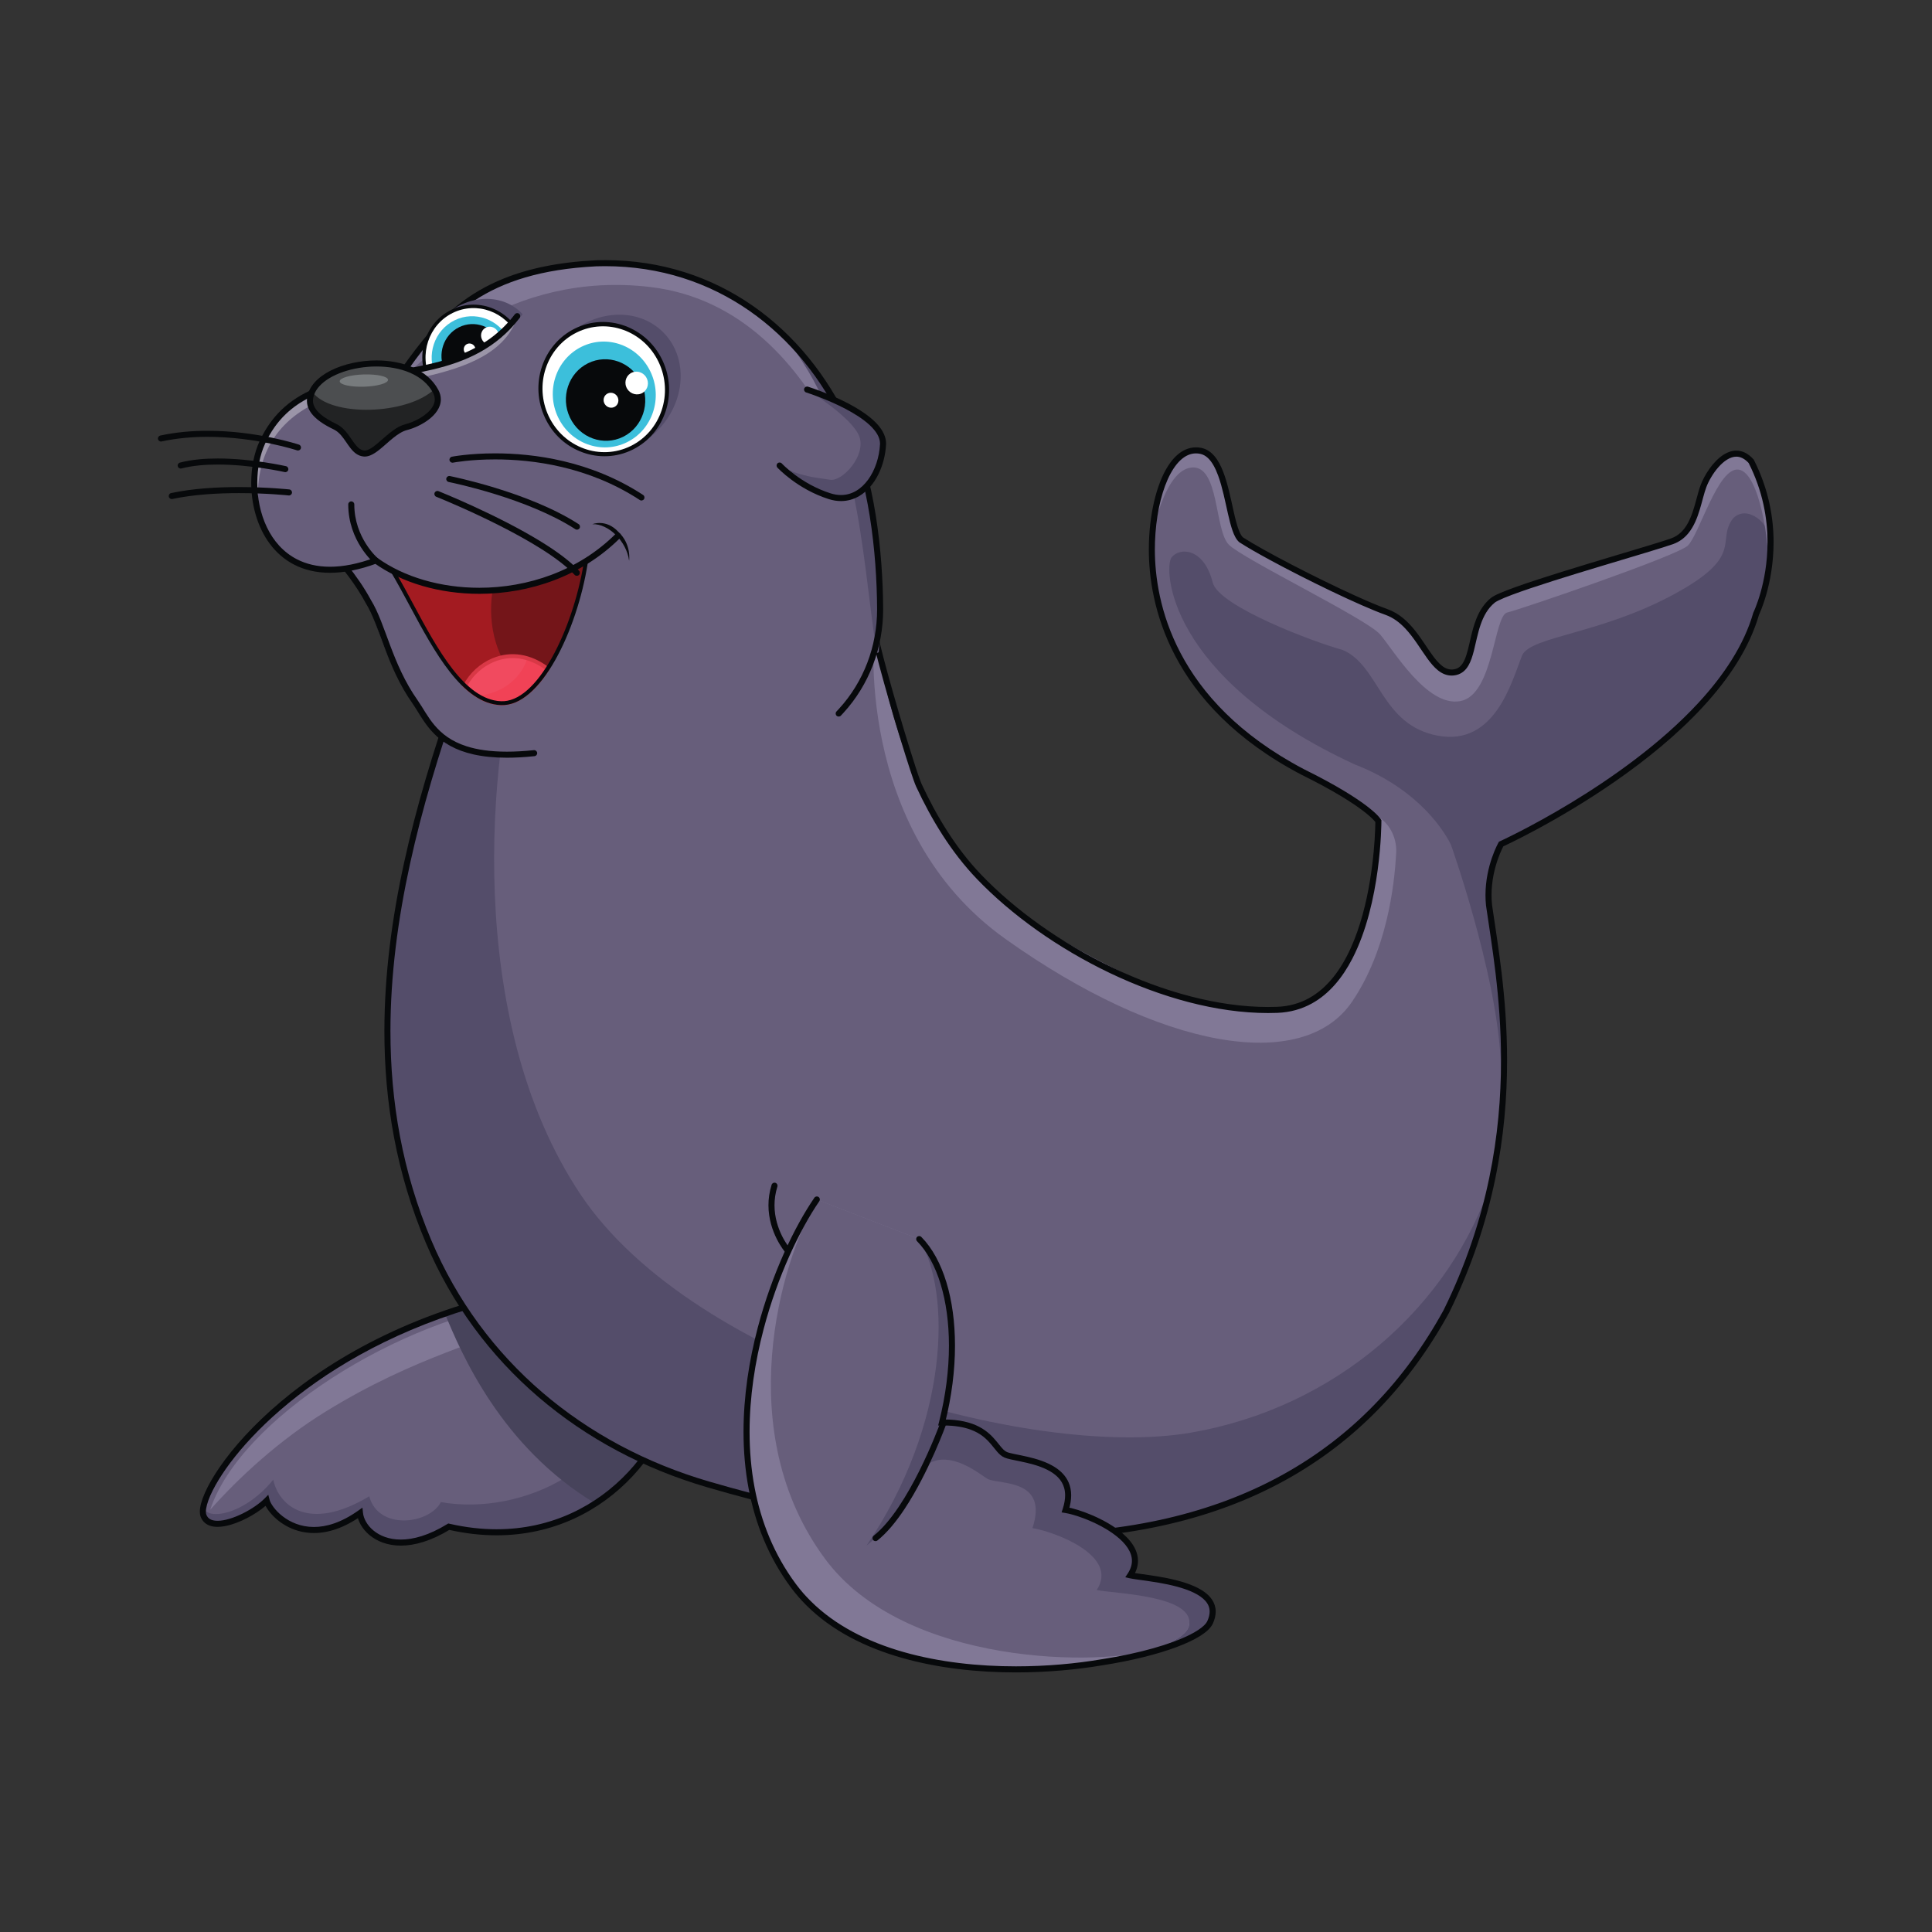 <?xml version="1.0" encoding="UTF-8" standalone="no"?>
<!-- Created with Inkscape (http://www.inkscape.org/) -->

<svg
   xmlns:dc="http://purl.org/dc/elements/1.1/"
   xmlns:cc="http://creativecommons.org/ns#"
   xmlns:rdf="http://www.w3.org/1999/02/22-rdf-syntax-ns#"
   xmlns:svg="http://www.w3.org/2000/svg"
   xmlns="http://www.w3.org/2000/svg"
   xmlns:sodipodi="http://sodipodi.sourceforge.net/DTD/sodipodi-0.dtd"
   xmlns:inkscape="http://www.inkscape.org/namespaces/inkscape"
   version="1.1"
   id="svg2"
   xml:space="preserve"
   width="1600"
   height="1600"
   viewBox="0 0 1600 1600"
   sodipodi:docname="sil_icon.svg"
   inkscape:export-filename="C:\Users\glavic_a\Downloads\sil_icon.png"
   inkscape:export-xdpi="36.73"
   inkscape:export-ydpi="36.73"
   inkscape:version="0.92.4 (5da689c313, 2019-01-14)"><rect x="0" y="0" width="1600" height="1600" fill="#333333" stroke="none"/><defs
     id="defs6"><clipPath
       clipPathUnits="userSpaceOnUse"
       id="clipPath28"><path
         d="M 2762.89,4839.59 H 4224.43 V 2661.85 H 2762.89 Z"
         id="path26"
         inkscape:connector-curvature="0" /></clipPath></defs><sodipodi:namedview
     pagecolor="#ffffff"
     bordercolor="#666666"
     borderopacity="1"
     objecttolerance="10"
     gridtolerance="10"
     guidetolerance="10"
     inkscape:pageopacity="0"
     inkscape:pageshadow="2"
     inkscape:window-width="1965"
     inkscape:window-height="1140"
     id="namedview4"
     showgrid="false"
     inkscape:zoom="0.417193"
     inkscape:cx="895.86366"
     inkscape:cy="1109.8937"
     inkscape:window-x="2260"
     inkscape:window-y="92"
     inkscape:window-maximized="0"
     inkscape:current-layer="g10" /><g
     id="g10"
     inkscape:groupmode="layer"
     inkscape:label="ink_ext_XXXXXX"
     transform="matrix(1.333,0,0,-1.333,0,1600)"><g
       id="g12"
       transform="scale(0.1)"><path
         d="m 3699.19,2662.13 c -14.58,-9.46 -29.53,-18.74 -44.87,-27.55 -231.95,-134.9 -525.81,-194.37 -865.21,-116.45 -342.71,-209.79 -539.34,-38.81 -551.94,84.55 -341,-241.79 -559.32,-1.62 -579.58,77.15 -94.48,-95.52 -349.15,-213.48 -392.88,-92.49 -48.67,134.44 391.56,845.33 1437.31,1231.87 83.02,30.58 169.74,59.27 260.44,85.4 116.07,33.42 238.66,62.86 367.7,87.19 -17.61,150.62 163.59,631.65 241.89,772.15 416.08,348.38 615.65,-584.8 651.53,-1133.99 0.19,-4.35 0.57,-8.71 0.76,-13.07 16.38,-336.65 -179.03,-731.15 -525.15,-954.76"
         style="fill:#544d6a;fill-opacity:1;fill-rule:nonzero;stroke:none"
         id="path16"
         inkscape:connector-curvature="0" /><path
         d="M 2521.47,3747.07 C 1718.94,3399.63 1322.74,2868.42 1267.45,2656.92 c -18.37,-106.03 238.29,-83.02 430.28,153.28 30.4,-150.82 210.37,-334.48 596.34,-103.38 56.8,-213.68 372.82,-174.2 444.96,-35.98 514.54,-90.51 1160.39,233.55 1162.48,793.26 1.89,488.89 -361.18,663.64 -1380.04,282.97"
         style="fill:#675e7b;fill-opacity:1;fill-rule:nonzero;stroke:none"
         id="path18"
         inkscape:connector-curvature="0" /><path
         d="m 1305.89,2623.32 c 179.69,201.55 428.2,431.98 719.88,611.58 557.24,342.99 994.91,435.21 1277.13,575.03 110.29,54.73 -116.92,64.01 -13.64,109.73 C 2471.3,3808.9 1490.97,3183.68 1305.89,2623.32"
         style="fill:#817896;fill-opacity:1;fill-rule:nonzero;stroke:none"
         id="path20"
         inkscape:connector-curvature="0" /><g
         id="g22"><g
           id="g24"
           clip-path="url(#clipPath28)"><path
             d="m 3699.19,2662.13 c -586.68,352.56 -834.24,934.41 -935.45,1180.94 83.03,30.67 108.02,35.41 198.72,61.54 116.07,33.42 238.66,62.86 367.7,87.19 -17.61,150.62 163.59,631.65 241.89,772.15 416.08,348.38 615.65,-584.8 651.53,-1133.99 0.19,-4.35 0.57,-8.71 0.76,-13.07 16.38,-336.65 -179.02,-731.15 -525.15,-954.76"
             style="fill:#47435b;fill-opacity:1;fill-rule:nonzero;stroke:none"
             id="path30"
             inkscape:connector-curvature="0" /></g></g><path
         d="m 3571.39,4763.85 -16.42,9.15 c -19.32,-34.67 -43.97,-87.91 -70.46,-151.52 -39.69,-95.37 -83.26,-213.69 -117.03,-324.7 -16.89,-55.51 -31.33,-109.18 -41.6,-157.36 -10.25,-48.24 -16.41,-90.83 -16.45,-125.19 0.01,-8.73 0.41,-16.95 1.31,-24.7 l 18.66,2.18 -3.48,18.47 c -721.09,-136.12 -1241.38,-429.13 -1581.55,-715.54 -170.1,-143.23 -295.2,-284.76 -378.1,-404.59 -41.46,-59.94 -72.37,-114.43 -93.11,-161.32 -20.68,-47 -31.5,-86.01 -31.63,-117.3 0.01,-10.97 1.38,-21.14 4.75,-30.49 4.02,-11.13 9.7,-21.02 16.84,-29.36 10.69,-12.56 24.51,-21.4 39.66,-26.82 15.17,-5.45 31.7,-7.7 49.01,-7.71 26.48,0.02 54.97,5.26 84.17,13.91 43.77,13.01 89.12,33.8 130.17,57.8 41.05,24.05 77.7,51.18 104.06,77.75 l -13.35,13.23 -18.19,-4.72 c 4.52,-17.1 14.79,-36.54 30.4,-57.66 23.44,-31.47 59.14,-65.88 106.43,-92.75 47.23,-26.85 106.17,-45.98 174.88,-45.97 85.67,-0.03 185.85,29.78 296.92,108.52 l -10.86,15.33 -18.7,-1.92 c 4.89,-46.47 31.62,-96.04 77.74,-134.59 46.14,-38.53 112.1,-65.55 194.85,-65.51 85.6,0.01 188.79,28.68 307.85,101.54 l -9.81,16.03 -4.2,-18.32 c 104.67,-24.02 205.23,-35.18 301.13,-35.18 354.18,-0.05 644.23,152.35 844.9,367.32 200.71,215.02 313.09,492.4 313.21,745.57 0,18.01 -0.57,35.91 -1.72,53.65 -15.36,234.53 -60.17,537.9 -139.17,784.36 -39.58,123.26 -87.56,232.31 -145.9,311.97 -29.2,39.82 -61.08,72.37 -96.33,95.26 -35.18,22.89 -74.04,35.93 -115.36,35.89 -29.3,0.01 -59.63,-6.5 -90.56,-19.79 -30.95,-13.3 -62.56,-33.32 -95.03,-60.52 l -2.65,-2.22 -1.7,-3.03 16.42,-9.15 12.06,-14.41 c 30.23,25.32 58.85,43.26 85.73,54.79 26.9,11.54 51.99,16.74 75.73,16.74 33.42,-0.03 64.61,-10.23 94.9,-29.83 52.93,-34.18 101.98,-98.21 144.67,-182.04 64.2,-125.66 114.44,-294.89 150.75,-470.5 36.37,-175.64 59,-357.81 68.94,-509.96 1.09,-16.9 1.64,-33.99 1.64,-51.21 0.11,-242.03 -108.49,-511.7 -303.1,-719.92 -194.66,-208.28 -474.27,-355.32 -817.43,-355.38 -92.99,0 -190.69,10.81 -292.72,34.22 l -7.47,1.72 -6.55,-4 c -114.64,-70.15 -211.13,-96.02 -288.23,-96.01 -74.59,0.04 -131.39,24 -170.78,56.78 -39.41,32.75 -60.95,74.79 -64.42,109.57 l -3.3,32.02 -26.26,-18.61 c -106.2,-75.18 -198.33,-101.56 -275.19,-101.59 -82.2,0.02 -147.94,30.29 -195.19,67.03 -23.58,18.35 -42.42,38.32 -55.97,56.54 -13.56,18.11 -21.73,34.88 -24.18,44.65 l -8.29,31.99 -23.25,-23.48 c -30.73,-31.13 -81.85,-66.48 -136.25,-93.26 -27.2,-13.43 -55.26,-24.79 -81.96,-32.71 -26.69,-7.94 -52.05,-12.37 -73.48,-12.35 -18.73,-0.02 -34.22,3.37 -45.55,9.63 -5.71,3.15 -10.47,6.97 -14.54,11.72 -4.05,4.75 -7.45,10.49 -10.09,17.75 -1.45,3.97 -2.51,9.93 -2.49,17.69 -0.02,11.08 2.12,25.68 6.8,42.9 8.76,32.36 26.36,73.94 53.14,121.78 93.73,167.75 299.35,412.31 627.79,641.81 328.47,229.61 779.82,444.65 1366.04,555.32 l 17.21,3.25 -2.03,17.39 c -0.7,5.96 -1.05,12.79 -1.05,20.35 -0.07,39.86 10.12,98.95 26.92,165.95 25.15,100.65 64.88,219.83 105.23,326.06 20.18,53.12 40.51,103.03 59.24,145.8 18.71,42.74 35.87,78.42 49.39,102.65 l -16.41,9.16 12.06,-14.41 -12.06,14.41"
         style="fill:#07090b;fill-opacity:1;fill-rule:nonzero;stroke:none"
         id="path32"
         inkscape:connector-curvature="0" /><path
         d="m 10985.1,8450.38 c -25.3,-159.43 -74.8,-260.73 -74.8,-260.73 -234.5,-816.45 -1584.37,-1430.88 -1584.37,-1430.88 0,0 -97.14,-169.74 -75.36,-379.82 40.51,-283.73 121.84,-718.74 83.4,-1241.62 -10.88,-146.55 -31.05,-300.02 -64.09,-458.97 -54.53,-261.2 -143.9,-537.27 -283.92,-821.94 C 8280.46,2568.69 6816.27,2074.79 4399.58,2780.28 3617.87,3008.63 2982.43,3533.5 2663.01,4287.84 c -471.56,1113.24 -218.03,2279.79 163.02,3378.08 14.3,40.99 201.75,410.97 182.62,442.31 l 789.76,0.66 1633.94,1.42 c 35.5,-253.53 91.93,-504.88 178.08,-746.2 125.82,-352.18 319.33,-697.92 610.63,-939.81 234.13,-194.46 505.83,-344.61 778.77,-477.14 291.98,-141.63 608.18,-230.63 934.7,-218.61 632.03,23.68 628.72,1173.28 628.72,1173.28 0,0 -5.12,8.71 -22.62,26.12 -42.51,42.23 -157.54,135.48 -448.57,279.19 -856.87,450.36 -946.81,1117.13 -935.26,1430.5 0.38,12.97 1.04,25.84 1.89,38.72 19.03,297.64 130.66,558.18 300.02,525.43 176.66,-34.28 166.44,-478.86 251.83,-552.89 176.66,-113.89 689.4,-371.97 903.45,-448.65 213.96,-76.68 262.44,-391.56 415.8,-375.47 153.46,16.19 80.66,314.88 244.54,448.28 86.05,70.05 973.37,315.82 1115.17,367.42 141.8,51.59 154.8,238.48 193.3,341.57 38.7,103.19 174.1,290.17 296.6,154.7 62.5,-123.17 95.8,-243.69 110.6,-355.02 16.5,-124.68 9.9,-238.01 -4.9,-331.35"
         style="fill:#675e7b;fill-opacity:1;fill-rule:nonzero;stroke:none"
         id="path34"
         inkscape:connector-curvature="0" /><path
         d="m 10985.1,8450.38 c -25.3,-159.43 -74.8,-260.73 -74.8,-260.73 -234.5,-816.45 -1584.37,-1430.88 -1584.37,-1430.88 0,0 -97.14,-169.74 -75.36,-379.82 40.51,-283.73 121.84,-718.74 83.4,-1241.62 -9.65,39.48 -13.63,81.04 -10.98,124.87 32.38,534.33 -307.69,1489.76 -307.69,1489.76 0,0 -139.35,324.44 -599.08,502.04 -1169.1,540.68 -1186.62,1220.42 -1138.05,1285.27 48.57,64.76 201.65,62.01 255.99,-155.16 36.92,-148.17 628.53,-370.27 806.61,-418.83 230.43,-96.38 237.34,-468.44 593.6,-533.2 356.33,-64.75 458.58,340.25 523.25,502.14 62.1,116.36 480.74,129.42 934.08,372.35 453.5,242.83 268.1,332.58 374.4,474.97 0.8,0.85 1.8,1.79 2.7,2.65 86.6,85.01 231,-31.15 230.8,-152.42 -0.1,-66.09 -5.8,-127.15 -14.5,-181.39"
         style="fill:#544d6a;fill-opacity:1;fill-rule:nonzero;stroke:none"
         id="path36"
         inkscape:connector-curvature="0" /><path
         d="M 8400.61,5780.62 C 8092.92,5327.15 7202.33,5489.13 6246.9,6169.25 5291.48,6849.37 5432.92,8110.5 5432.92,8110.5 c 35.5,-253.43 92.02,-504.79 178.08,-746.11 125.82,-352.18 319.33,-698.01 610.63,-939.81 234.22,-194.45 505.83,-344.6 778.87,-477.14 291.97,-141.73 608.17,-230.72 934.7,-218.6 632.03,23.67 628.71,1173.17 628.71,1173.17 0,0 -5.11,8.81 -22.72,26.23 l 1.98,10.7 c 85.12,-39.67 135.67,-137.56 131.03,-231.38 -10.88,-216.52 -61.35,-614.14 -273.59,-926.94"
         style="fill:#817896;fill-opacity:1;fill-rule:nonzero;stroke:none"
         id="path38"
         inkscape:connector-curvature="0" /><path
         d="m 10985.1,8450.38 c -1.6,5.87 -2,12.4 -1.5,19.5 13,149.01 -51.7,595.96 -181.3,615.46 -129.6,19.41 -246.2,-408.13 -317.4,-472.88 -71.3,-64.76 -1036.47,-395.17 -1120.73,-414.57 -84.26,-19.51 -84.26,-511.8 -291.49,-550.61 -207.34,-38.92 -414.57,317.33 -498.73,414.56 -84.26,97.13 -848.65,466.45 -939.34,557.05 -90.69,90.69 -58.32,498.83 -233.17,479.33 -152.9,-16.95 -226.56,-340.45 -242.75,-421.86 19.03,297.64 130.66,558.18 300.02,525.43 176.66,-34.28 166.44,-478.86 251.83,-552.89 176.66,-113.89 689.4,-371.96 903.45,-448.65 213.96,-76.68 262.44,-391.56 415.8,-375.46 153.46,16.18 80.66,314.87 244.54,448.27 86.05,70.05 973.37,315.82 1115.17,367.42 141.8,51.6 154.8,238.48 193.3,341.57 38.7,103.19 174.1,290.17 296.6,154.7 132.2,-261.01 133.9,-509.43 105.7,-686.37"
         style="fill:#817896;fill-opacity:1;fill-rule:nonzero;stroke:none"
         id="path40"
         inkscape:connector-curvature="0" /><path
         d="m 9270.63,4678.64 c -54.53,-261.2 -143.89,-537.26 -283.91,-822.04 -705.5,-1287.63 -2169.7,-1781.53 -4586.3,-1076.03 -781.79,228.25 -1417.23,753.2 -1736.66,1507.55 -471.56,1113.25 -218.03,2279.8 163.12,3378.09 14.2,40.99 201.66,410.97 182.53,442.3 l 231.85,-99.59 c -202.78,-689.4 -364.29,-2332.05 364.49,-3425.24 705.02,-1057.67 2793.67,-1651.92 3789.62,-1481.89 897.12,153.17 1616.91,779.43 1875.26,1576.85"
         style="fill:#544d6a;fill-opacity:1;fill-rule:nonzero;stroke:none"
         id="path42"
         inkscape:connector-curvature="0" /><path
         d="m 3009.03,8108.61 -16.07,-9.74 8.63,5.24 -9.98,-1.96 c 0.09,-0.42 0.31,-1.53 1.35,-3.28 l 8.63,5.24 -9.98,-1.96 3.54,0.69 -3.58,-0.48 0.04,-0.21 3.54,0.69 -3.58,-0.48 0.43,0.05 -0.43,-0.04 v -0.01 l 0.43,0.05 -0.43,-0.04 0.02,-0.58 c 0.03,-1.5 -0.39,-5.31 -1.49,-10.25 -2.02,-9.37 -6.22,-22.94 -12.01,-38.97 -20.29,-56.36 -59.79,-143.3 -95.48,-219.65 -17.86,-38.22 -34.78,-73.87 -47.97,-102.04 -6.6,-14.09 -12.27,-26.3 -16.68,-36.1 -4.43,-9.88 -7.52,-17 -9.38,-22.28 l -0.02,-0.04 c -233.94,-674.35 -420.38,-1375.4 -420.42,-2075.54 -0.01,-441.61 74.29,-882.87 257.75,-1316.03 321.69,-759.83 962.22,-1288.71 1748.7,-1518.18 751.53,-219.41 1411.65,-323.23 1986.35,-323.24 638.26,-0.01 1171.34,128.16 1606.17,368.58 434.85,240.37 771,592.93 1015.71,1039.62 l 0.17,0.31 0.21,0.43 c 282.36,574.12 359.96,1113.63 359.93,1567.16 0,400.97 -60.59,735.1 -93.58,966.32 l -18.6,-2.65 18.69,1.94 c -2.15,20.61 -3.11,40.84 -3.11,60.55 -0.02,87.43 19.05,164.83 38.16,220.21 9.55,27.68 19.09,49.85 26.19,65 3.55,7.57 6.49,13.39 8.52,17.27 1.01,1.94 1.8,3.39 2.31,4.33 l 0.58,1.04 0.12,0.22 0.02,0.03 -16.32,9.33 7.79,-17.11 c 0.63,0.31 338.91,154.23 707.2,410.92 184.2,128.37 375.9,282.43 536.7,456.24 160.8,173.82 291,367.47 350.8,575.63 l -18.1,5.19 16.9,-8.26 c 0.7,1.59 91.3,186.84 91.4,452.21 0,151.22 -29.6,328.53 -122.3,511.64 l -1.2,2.25 -1.7,1.87 c -16.5,18.28 -33.8,31.73 -51.7,40.61 -17.9,8.88 -36.4,13.05 -54.5,13.03 -27.2,-0.01 -53,-9.25 -76.3,-23.44 -34.9,-21.37 -65.2,-53.92 -90,-88.57 -24.8,-34.7 -44,-71.5 -55.5,-102.35 v 0.02 c -10.2,-27.19 -18.3,-58.58 -27.2,-91.32 -13.2,-49.06 -28.1,-101.03 -51.8,-144.28 -11.9,-21.63 -25.8,-41.05 -42.6,-57.16 -16.9,-16.11 -36.6,-28.99 -60.7,-37.77 -17,-6.21 -46.4,-15.69 -84.2,-27.44 -132.7,-41.2 -371.52,-110.85 -586.57,-177.86 -107.55,-33.51 -209.18,-66.37 -288.92,-94.78 -39.88,-14.22 -74.28,-27.31 -101.42,-38.94 -13.58,-5.82 -25.35,-11.26 -35.2,-16.4 -9.89,-5.17 -17.78,-9.87 -24.23,-15.08 -44.22,-36.01 -72.02,-82.85 -91.35,-131.7 -14.53,-36.68 -24.43,-74.69 -33.03,-111.05 -12.8,-54.5 -23.01,-105.52 -39.38,-141.65 -8.12,-18.1 -17.57,-32.21 -28.73,-41.98 -11.23,-9.73 -24.06,-15.78 -42.17,-17.78 -3.18,-0.34 -6.29,-0.5 -9.32,-0.5 -14.79,0.03 -28.08,3.73 -41.47,10.87 -23.35,12.39 -46.46,36.28 -69.79,67.08 -35.13,46.12 -70.67,106.86 -115.14,162.9 -22.27,28.02 -46.85,54.92 -75.08,78.17 -28.21,23.25 -60.12,42.85 -96.68,55.95 -52.62,18.85 -124.52,49.22 -205.16,85.85 -121,54.94 -261.88,124.02 -388.9,189.96 -126.98,65.91 -240.35,128.86 -305.55,170.94 l -10.19,-15.79 12.31,14.2 c -7.15,6.05 -15.55,18.82 -23.12,36.78 -13.46,31.42 -25.01,77.66 -36.52,129.12 -17.38,77.32 -34.95,166.56 -63.49,240.83 -14.32,37.15 -31.37,70.72 -53.48,97.36 -11.07,13.31 -23.45,24.88 -37.44,33.98 -13.96,9.11 -29.56,15.7 -46.52,18.97 -10.83,2.1 -21.55,3.14 -32.1,3.14 -22.68,0.01 -44.52,-4.84 -64.87,-13.8 -35.69,-15.72 -66.75,-43.6 -93.61,-79.8 -40.25,-54.39 -71.57,-127.96 -94.11,-212.58 -22.49,-84.62 -36.06,-180.32 -39.66,-278.78 -0.57,-15.48 -0.89,-31.81 -0.89,-48.92 0,-167.04 30.68,-408.68 164.59,-662.85 133.85,-254.18 371.07,-520.37 781.6,-736.04 l 0.14,-0.07 0.28,-0.14 c 205.02,-101.28 321.85,-177.1 386.89,-227.03 32.51,-24.96 52.09,-43.43 63.29,-55.31 5.61,-5.94 9.12,-10.23 11.12,-12.86 1.01,-1.31 1.63,-2.2 1.95,-2.68 l 0.26,-0.4 6.87,4.32 -7,-4.09 0.13,-0.23 6.87,4.32 -7,-4.09 16.23,9.48 -18.79,0.37 -0.01,-0.74 c 0.05,-10.75 -0.89,-297.02 -79.12,-581.38 -39.03,-142.16 -97.47,-283.64 -183.27,-389.72 -42.89,-53.08 -92.5,-97.33 -149.95,-129.02 -57.48,-31.68 -122.83,-50.97 -198.19,-53.81 -18.6,-0.69 -37.32,-1.04 -56.13,-1.04 -311.69,-0.05 -651.73,94.56 -966.62,244.97 -314.91,150.35 -604.69,356.44 -816.36,577.81 -154.77,161.86 -274.82,359 -369.36,562.58 -2.09,4.49 -5.28,12.38 -9.12,22.71 -14.48,38.95 -38.69,113.02 -66.63,202.99 -41.93,135.03 -92.44,306.28 -132.41,451.63 -19.98,72.67 -37.33,138.89 -49.64,190.73 -6.15,25.91 -11.04,48.24 -14.35,65.82 -1.65,8.79 -2.91,16.4 -3.73,22.57 -0.83,6.15 -1.2,10.96 -1.19,13.58 l 0.07,1.72 v 0.02 l -11.56,1.91 9.7,-6.29 c 1.82,2.99 1.75,4.15 1.86,4.38 l -11.56,1.91 9.7,-6.29 -13.89,9.01 8.71,-14.04 c 2.62,1.63 4.24,3.59 5.18,5.03 l -13.89,9.01 8.71,-14.04 -9.06,14.61 0.04,-17.2 c 2.93,-0.04 6.45,0.94 9.02,2.59 l -9.06,14.61 0.04,-17.2 -0.06,37.59 -2456.92,-2.11 17.26,-28.51 16.07,9.74 0.02,-18.79 2423.6,2.08 -0.06,37.59 c -2.69,0.01 -5.71,-0.6 -8.36,-1.81 -4.72,-2.14 -7.67,-5.63 -9.26,-8.3 -2.4,-4.13 -2.9,-7.07 -3.37,-9.72 -0.4,-2.63 -0.5,-5.01 -0.51,-7.5 0.03,-7.67 1.11,-16.67 2.93,-28.13 6.88,-42.51 25.16,-117.48 49.43,-208.54 36.41,-136.43 86.22,-308.03 130.47,-453.21 22.13,-72.59 42.86,-138.55 59.85,-190.25 8.5,-25.85 16.06,-48.13 22.42,-65.96 6.39,-17.88 11.44,-31.08 15.47,-39.78 95.75,-206.16 217.69,-406.82 376.28,-572.72 215.46,-225.25 508.48,-433.45 827.33,-585.74 318.86,-152.22 663.53,-248.59 982.81,-248.64 19.27,0 38.45,0.35 57.53,1.06 80.99,3 152.54,24.01 214.94,58.46 109.3,60.35 190.22,161.03 250.55,277.03 90.46,174.14 135.36,383.83 158.14,552.25 22.72,168.4 23.08,295.51 23.08,303.75 h -0.21 0.21 v 0 h -0.21 0.21 l 0.1,5.28 -2.66,4.57 c -1.73,2.9 -18.4,29.92 -86.06,81.88 -67.7,51.94 -186.51,128.83 -393.12,230.9 l -8.32,-16.85 8.74,16.64 c -404.53,212.66 -635.38,472.81 -765.84,720.29 -130.39,247.48 -160.26,482.8 -160.26,645.33 0,16.64 0.32,32.51 0.87,47.55 5.28,146.1 33.44,285.96 79.06,387.47 22.75,50.77 49.86,91.8 79.61,119.37 14.86,13.81 30.33,24.28 46.27,31.28 15.96,7 32.37,10.61 49.75,10.62 8.09,0 16.39,-0.79 24.96,-2.45 18.26,-3.57 34.04,-12.21 48.8,-25.86 25.8,-23.75 47.23,-63.49 64.48,-111.12 26.04,-71.43 43.14,-159.66 60.62,-236.56 8.78,-38.49 17.65,-74.19 28.22,-104.14 5.29,-14.99 11.01,-28.57 17.59,-40.48 6.6,-11.89 14.03,-22.23 23.38,-30.38 l 0.99,-0.86 1.13,-0.73 c 44.9,-28.96 110.31,-66.57 186.83,-108.13 114.74,-62.3 254.3,-133.34 385.4,-196.08 131.16,-62.75 253.6,-117.12 335.07,-146.34 48.55,-17.4 88.42,-48.12 123.53,-85.48 52.67,-55.99 93.61,-126.55 135.57,-184.64 21.07,-29.05 42.43,-55.11 66.88,-74.65 12.23,-9.76 25.29,-17.86 39.46,-23.54 14.14,-5.69 29.4,-8.87 45.41,-8.86 4.37,0 8.8,0.23 13.27,0.7 22.24,2.3 41.62,10.14 57.29,22.22 13.74,10.54 24.62,24.01 33.49,39.13 15.51,26.51 25.37,58.21 34.15,92.46 13.05,51.35 23.44,108.71 41.84,161.84 9.18,26.56 20.31,52.01 34.52,75.13 14.22,23.14 31.48,43.96 53.14,61.61 3.39,2.81 11.12,7.58 21.72,12.87 19.99,10.05 50.4,22.64 88.03,36.71 131.91,49.36 352.83,117.5 554.95,178.44 101.12,30.48 197.52,59.18 276.02,82.93 78.6,23.78 138.9,42.47 169,53.38 38.8,14.1 69.2,37.83 92.7,66.35 35.2,42.86 55.7,96.04 71.4,147.64 15.7,51.59 26.7,102.05 40.5,138.64 v 0.03 c 13.5,36.39 40.9,85.62 75.1,124.29 17,19.38 35.7,36.13 54.8,47.7 19,11.61 38.1,17.96 56.7,17.95 12.4,-0.02 24.8,-2.72 37.8,-9.13 13,-6.42 26.6,-16.7 40.6,-32.14 l 13.9,12.61 -16.8,-8.49 c 89.8,-177.23 118.3,-348.29 118.3,-494.66 0,-128.37 -22,-237.67 -44,-314.71 -11,-38.52 -22,-68.96 -30.2,-89.68 -4,-10.36 -7.4,-18.28 -9.8,-23.57 -1.2,-2.64 -2.1,-4.63 -2.7,-5.92 l -0.7,-1.43 -0.1,-0.33 v -0.05 l -0.8,-1.48 -0.4,-1.59 c -57.4,-200.11 -184,-389.46 -342.2,-560.48 -237.4,-256.58 -545.7,-471.6 -794.42,-622.07 -124.39,-75.25 -233.89,-134.41 -312.24,-174.73 -39.18,-20.16 -70.56,-35.6 -92.13,-46 -10.78,-5.19 -19.1,-9.13 -24.72,-11.76 -2.81,-1.31 -4.94,-2.3 -6.36,-2.95 -1.42,-0.66 -2.1,-0.97 -2.1,-0.97 l -5.52,-2.51 -3.01,-5.27 c -0.77,-1.57 -80.7,-140.95 -80.86,-326.75 0,-20.94 1.03,-42.47 3.32,-64.44 l 0.03,-0.34 0.05,-0.37 c 33.19,-232.32 93.21,-563.71 93.21,-961.01 -0.03,-449.3 -76.7,-982.41 -356.08,-1550.58 l 16.87,-8.29 -16.48,9.03 C 8728.01,3424.44 8397.24,3077.79 7968.93,2840.94 7540.6,2604.13 7014.25,2477.07 6380.94,2477.06 c -570.17,-0.01 -1226.9,103.07 -1975.82,321.73 -776.92,226.87 -1407.45,747.91 -1724.62,1496.76 -181.27,428.05 -254.76,863.94 -254.77,1301.37 -0.04,693.4 184.95,1390.64 418.34,2063.22 l -0.01,-0.03 c 0.55,1.59 1.91,4.99 3.82,9.4 7.22,16.72 22.22,48.54 40.46,87.23 27.39,58.1 62.22,132.04 90.31,196.96 14.05,32.48 26.42,62.68 35.41,87.81 4.49,12.57 8.15,23.87 10.76,33.76 2.59,9.98 4.29,18.25 4.36,26.52 -0.01,2.42 -0.16,4.89 -0.69,7.6 -0.54,2.69 -1.43,5.71 -3.39,8.96 l -16.07,-9.74 0.02,-18.79 -0.02,18.79"
         style="fill:#07090b;fill-opacity:1;fill-rule:nonzero;stroke:none"
         id="path44"
         inkscape:connector-curvature="0" /><path
         d="M 5459.15,7950.5 3923.56,7429.34 C 3351.75,7342.9 3595.34,7327 3107.5,7327 c -499.97,-21.21 -688.46,546.54 -818.54,938.39 -216.42,401.88 -634.97,596.62 -397.81,866.71 81.23,92.5 301.34,147.12 387.39,253.73 v 0.19 c 33.99,41.74 65.9,84.06 96.67,126.48 295.37,406.04 489.17,813.3 1327.87,855.2 720.35,22.8 1276.55,-398.22 1558.01,-1002.8 111.34,-239.14 168.14,-541.42 192.19,-821.28 19.69,-227.78 17.7,-440.89 5.87,-593.12"
         style="fill:#675e7b;fill-opacity:1;fill-rule:nonzero;stroke:none"
         id="path46"
         inkscape:connector-curvature="0" /><path
         d="m 5453.47,8543.15 -3.79,-3.5 c 0,0 -272.84,1543.65 -1407.11,1679.95 -875.81,105.4 -1450.85,-449.31 -1667.27,-707.57 295.38,406.04 489.17,813.37 1327.97,855.27 720.26,22.8 1276.46,-398.2 1558.01,-1002.87 111.34,-239.14 168.05,-541.33 192.19,-821.28"
         style="fill:#817896;fill-opacity:1;fill-rule:nonzero;stroke:none"
         id="path48"
         inkscape:connector-curvature="0" /><path
         d="m 5260.33,9364.9 c -100.07,214.91 -234.88,406.43 -399.51,563.4 483.87,-597.1 485.29,-1333.08 585.54,-1976.85 26.42,339.4 16,979.57 -186.03,1413.45"
         style="fill:#544d6a;fill-opacity:1;fill-rule:nonzero;stroke:none"
         id="path50"
         inkscape:connector-curvature="0" /><path
         d="m 3316.66,7342.47 c -61.58,-6.44 -117.15,-9.39 -167.39,-9.39 -104.23,0 -185.43,12.7 -249.81,33.22 -96.54,30.88 -155.56,78.79 -199.62,130.75 -44.05,51.99 -72.35,108.48 -105.63,155.93 -79.13,112.31 -128.71,230.26 -169.72,338.85 -41.11,108.6 -73.24,207.7 -119.65,282.88 l -15.98,-9.9 16.55,8.91 c -86.98,161.52 -205.29,289.11 -300.64,400.31 -47.69,55.56 -89.61,107.02 -119.11,155.83 -29.58,48.87 -46.45,94.55 -46.42,139.3 0.02,23.79 4.67,47.58 15.17,72.39 10.51,24.78 26.97,50.59 50.76,77.68 18.1,20.69 45.59,40.65 78.16,59.89 48.85,28.96 108.77,56.45 165.11,86.9 56.32,30.58 109.36,63.88 144.72,107.43 90.32,111.8 166.49,226.11 244.24,335.02 116.66,163.45 236.62,314.43 412.64,428.93 176.03,114.6 408.94,193.8 753.97,211 l -0.93,18.8 0.59,-18.8 c 18.52,0.6 36.93,0.9 55.23,0.9 342.81,0 645.79,-102.5 897.44,-277.7 251.6,-175.19 451.79,-423.41 587.62,-715.1 77.01,-165.42 128.01,-362.59 159.79,-561.66 31.8,-199.06 44.47,-400.03 45.41,-573.2 0.01,-1.75 0.01,-3.52 0.01,-5.31 0,-227.86 -83,-449.01 -236.87,-616.96 l -0.12,-0.13 c -4.79,-5.33 -9.98,-10.8 -15.28,-16.39 -7.14,-7.53 -6.83,-19.42 0.7,-26.56 7.53,-7.15 19.43,-6.83 26.57,0.7 5.3,5.58 10.71,11.28 15.96,17.13 l -0.12,-0.13 c 160.45,175.14 246.74,405.39 246.74,642.34 0,1.82 0,3.66 -0.01,5.51 -0.96,174.84 -13.71,377.51 -45.88,578.93 -32.2,201.42 -83.73,401.58 -162.83,571.59 -138.33,297.08 -342.6,550.69 -600.21,730.14 -257.58,179.4 -568.57,284.4 -918.92,284.4 -18.7,0 -37.5,-0.3 -56.42,-0.9 h -0.17 -0.17 c -233.21,-11.7 -417.78,-51.4 -569.02,-111.9 -226.93,-90.6 -378.12,-228.1 -505.1,-383.44 -127.05,-155.4 -230.66,-328.52 -364.09,-493.59 -19.54,-24.23 -47.86,-46.63 -80.91,-67.53 -49.57,-31.43 -109.45,-59.47 -165.07,-88.46 -27.83,-14.52 -54.62,-29.3 -78.69,-45.13 -24.06,-15.86 -45.45,-32.73 -62.33,-51.92 -25.91,-29.51 -44.75,-58.65 -57.12,-87.81 -12.37,-29.13 -18.17,-58.28 -18.15,-87.06 0.03,-54.42 20.32,-106.63 51.84,-158.76 47.42,-78.23 120.65,-157.72 197.72,-247.59 77.09,-89.8 158.02,-189.7 221.09,-306.9 l 0.27,-0.49 0.3,-0.5 c 42.87,-69 75.17,-166.87 116.45,-276.37 41.38,-109.51 92.14,-230.8 174.15,-347.21 20.64,-29.26 40.62,-65 65.58,-102.24 37.4,-55.83 86.64,-115.16 167.38,-159.63 80.72,-44.54 192,-74 352.83,-73.98 51.71,0 108.58,3.04 171.3,9.59 10.32,1.08 17.81,10.33 16.73,20.65 -1.08,10.32 -10.32,17.81 -20.64,16.73"
         style="fill:#07090b;fill-opacity:1;fill-rule:nonzero;stroke:none"
         id="path52"
         inkscape:connector-curvature="0" /><path
         d="m 2323.61,8617 c 225.51,-242.74 433.6,-970.01 789.37,-983.07 274.27,-10.04 518.33,602.3 543.23,1024.25 C 3212.68,8630.06 2323.61,8617 2323.61,8617"
         style="fill:#a31b21;fill-opacity:1;fill-rule:nonzero;stroke:none"
         id="path54"
         inkscape:connector-curvature="0" /><path
         d="m 3656.59,8657.71 c -36.64,-0.95 -248.61,41.08 -352.84,30.96 -264.7,-61.73 -395.92,-689.69 -16.57,-980.81 196.92,174.58 350,620.29 369.41,949.85"
         style="fill:#741519;fill-opacity:1;fill-rule:nonzero;stroke:none"
         id="path56"
         inkscape:connector-curvature="0" /><path
         d="m 2888.8,7742.23 c 68.26,-64.1 142.2,-105.18 224.09,-108.22 104.33,-3.88 204.11,82.46 289.41,213.87 -206.19,157.25 -425.93,58.13 -513.5,-105.65"
         style="fill:#f14a5f;fill-opacity:1;fill-rule:nonzero;stroke:none"
         id="path58"
         inkscape:connector-curvature="0" /><path
         d="m 3274.12,7912.64 c -13.83,-66.37 -102.25,-214.15 -306.55,-231.47 45.91,-28.5 94.48,-45.64 146.17,-47.53 104.23,-3.88 204.11,82.37 289.32,213.86 -26.22,18.84 -103.76,64.76 -128.94,65.14"
         style="fill:#f14256;fill-opacity:1;fill-rule:nonzero;stroke:none"
         id="path60"
         inkscape:connector-curvature="0" /><path
         d="m 3202.35,7638.66 c -30.01,-12.6 -60.21,-18.37 -89.93,-17.33 -79.25,2.94 -155.17,39.38 -231.95,111.43 l -6.72,6.44 4.35,8.14 c 39.95,74.79 104.05,133.58 180.35,165.58 115.69,48.38 240.37,28.5 351.14,-55.95 l 8.99,-6.82 -6.15,-9.37 c -67.41,-104.04 -138.13,-172.02 -210.08,-202.12 m -298.4,105.46 c 69.96,-63.71 138.5,-96 209.32,-98.55 90.03,-3.32 184.04,65.7 272.56,198.9 -101.21,73.19 -213.77,89.66 -318.1,46.01 -68.35,-28.59 -126.29,-80.37 -163.78,-146.36"
         style="fill:#d93846;fill-opacity:1;fill-rule:nonzero;stroke:none"
         id="path62"
         inkscape:connector-curvature="0" /><path
         d="m 3202.54,7639.42 c -30.01,-12.5 -60.3,-18.28 -90.03,-17.23 -240.56,8.89 -413.9,331.82 -566.89,616.69 -79.43,148.16 -154.51,287.99 -230.91,370.26 l -18.46,19.98 27.17,0.28 c 8.9,0.19 893.8,13.45 1331.94,41.19 l 13.73,0.85 -0.76,-13.64 c -23.48,-398.47 -227.59,-918.6 -465.79,-1018.38 m -852.42,966.22 c 72.23,-85.77 142.67,-216.99 216.89,-355.3 149.87,-279.19 319.71,-595.58 546.35,-603.92 26.23,-1.04 53.02,4.17 79.81,15.44 223.9,93.62 423.56,601.73 449.98,983.64 -399.52,-24.43 -1143.92,-37.49 -1293.03,-39.86"
         style="fill:#07090b;fill-opacity:1;fill-rule:nonzero;stroke:none"
         id="path64"
         inkscape:connector-curvature="0" /><path
         d="m 2751.53,10029.5 c 142.85,142.9 360.98,156.4 487.08,30.3 126.2,-126.2 112.57,-344.23 -30.29,-487.09 -142.86,-142.86 -360.89,-156.4 -486.99,-30.29 -126.2,126.1 -112.66,344.22 30.2,487.08"
         style="fill:#544d6a;fill-opacity:1;fill-rule:nonzero;stroke:none"
         id="path66"
         inkscape:connector-curvature="0" /><path
         d="m 2656.86,9636.61 c 78.57,-164.82 271.61,-234.5 431.13,-155.64 159.43,78.86 225.13,276.35 146.46,441.17 -78.58,164.86 -271.71,234.56 -431.14,155.66 -159.52,-78.88 -225.03,-276.36 -146.45,-441.19"
         style="fill:#07090b;fill-opacity:1;fill-rule:nonzero;stroke:none"
         id="path68"
         inkscape:connector-curvature="0" /><path
         d="m 2674.84,9645.14 c 73.66,-154.51 254.48,-219.74 404.06,-145.9 149.49,73.94 210.93,259.03 137.28,413.53 -73.66,154.43 -254.57,219.73 -404.06,145.83 -149.49,-73.88 -210.93,-259.05 -137.28,-413.46"
         style="fill:#ffffff;fill-opacity:1;fill-rule:nonzero;stroke:none"
         id="path70"
         inkscape:connector-curvature="0" /><path
         d="m 2707.98,9665.02 c 61.91,-129.89 214.05,-184.8 339.77,-122.6 125.73,62.1 177.42,217.74 115.51,347.63 -62.01,129.85 -214.15,184.85 -339.78,122.65 -125.73,-62.15 -177.42,-217.79 -115.5,-347.68"
         style="fill:#3cbfdb;fill-opacity:1;fill-rule:nonzero;stroke:none"
         id="path72"
         inkscape:connector-curvature="0" /><path
         d="m 2762.89,9701.93 c 47.71,-100.16 165.01,-142.48 261.86,-94.57 96.85,47.9 136.71,167.85 88.99,268.02 -47.81,100.06 -165.01,142.42 -261.96,94.48 -96.84,-47.91 -136.7,-167.86 -88.89,-267.93"
         style="fill:#07090b;fill-opacity:1;fill-rule:nonzero;stroke:none"
         id="path74"
         inkscape:connector-curvature="0" /><path
         d="m 3023.24,9969.86 c -28.41,-10.79 -42.04,-43.08 -30.58,-72.05 11.54,-28.97 43.92,-43.73 72.13,-32.94 28.41,10.79 42.13,43.07 30.68,72.04 -11.55,28.97 -43.93,43.74 -72.23,32.95"
         style="fill:#ffffff;fill-opacity:1;fill-rule:nonzero;stroke:none"
         id="path76"
         inkscape:connector-curvature="0" /><path
         d="m 2903.95,9866.67 c -18.65,-7.1 -27.65,-28.31 -20.07,-47.34 7.57,-19.12 28.87,-28.78 47.52,-21.68 18.65,7.1 27.65,28.31 20.07,47.34 -7.57,19.12 -28.87,28.77 -47.52,21.68"
         style="fill:#ffffff;fill-opacity:1;fill-rule:nonzero;stroke:none"
         id="path78"
         inkscape:connector-curvature="0" /><path
         d="m 3282.64,10093.9 c -453.39,-599.2 -1365.65,-214.36 -1653.45,-839.38 -146.93,-319.05 12.02,-990.94 705.4,-733.62 381.72,-273.69 1080.59,-270.09 1504.34,153.47 l -556.29,1419.53"
         style="fill:#675e7b;fill-opacity:1;fill-rule:nonzero;stroke:none"
         id="path80"
         inkscape:connector-curvature="0" /><path
         d="m 1905.16,9469.05 c 355.3,206.1 1161.62,120.04 1309.98,566.55 l -1.81,3.7 c -430.47,-564.29 -1295.96,-159.66 -1583.76,-784.78 -58.22,-126.48 -68.26,-308.44 -16,-465.98 -51.69,340.07 83.22,559.71 291.59,680.51"
         style="fill:#9b95a8;fill-opacity:1;fill-rule:nonzero;stroke:none"
         id="path82"
         inkscape:connector-curvature="0" /><path
         d="m 3198.58,10050.4 c -105.11,-137.7 -236.04,-216.01 -379.86,-266.46 -107.83,-37.77 -222.76,-59.53 -338.16,-78.04 -173.1,-27.85 -347.17,-48.13 -500.13,-106.61 -76.45,-29.27 -147.65,-68.26 -210.14,-122.73 -62.51,-54.45 -116.13,-124.35 -157.6,-214.47 -33.96,-73.83 -51.84,-164.37 -51.87,-258.28 0.06,-131.83 35.28,-270.62 114.43,-377.88 39.58,-53.57 90.28,-99.14 152.77,-131.16 62.46,-32.04 136.55,-50.42 222.28,-50.4 85.34,0.01 182.2,18.12 291.4,58.63 l -6.54,17.62 -10.95,-15.27 c 173.06,-124.02 407.93,-191.55 653.47,-191.61 308.61,0.01 634.85,107.03 875.01,347.05 7.34,7.34 7.34,19.24 0,26.58 -7.34,7.34 -19.23,7.34 -26.57,0 -231.79,-231.81 -548.29,-336.05 -848.44,-336.04 -238.67,-0.06 -466.5,66.07 -631.57,184.56 l -8.12,5.83 -9.37,-3.48 c -105.84,-39.28 -198.33,-56.29 -278.32,-56.28 -80.4,0.02 -148.2,17.09 -205.14,46.26 -85.32,43.76 -146.78,115.11 -187.27,199.68 -40.45,84.5 -59.5,182.04 -59.48,275.91 -0.03,89.1 17.19,174.85 48.42,242.56 35.08,76.16 78.64,136.1 128.96,184.32 88,84.3 197.36,133.07 319.34,166.16 182.86,49.71 393.02,63.19 594.24,110.72 100.62,23.82 199.09,56.28 290.68,106.62 91.57,50.32 176.16,118.64 248.41,213.41 6.3,8.2 4.71,20 -3.54,26.3 -8.25,6.3 -20.04,4.7 -26.33,-3.5"
         style="fill:#07090b;fill-opacity:1;fill-rule:nonzero;stroke:none"
         id="path84"
         inkscape:connector-curvature="0" /><path
         d="m 3908.42,8519.48 c -14.67,118.82 -127.71,231.19 -228.07,226.84 0,0 84.83,35.59 162.08,-48.28 82.36,-77.63 65.99,-178.56 65.99,-178.56"
         style="fill:#07090b;fill-opacity:1;fill-rule:nonzero;stroke:none"
         id="path86"
         inkscape:connector-curvature="0" /><path
         d="m 2082.2,9351.65 c 82.45,-39.48 101.48,-160 179.3,-166.15 73.56,-5.87 162.56,138.13 261.58,163.59 94.96,24.33 241.79,112.95 183.76,222.48 -148.92,280.42 -753.5,188.21 -780.57,-46.67 -9.28,-80.47 79.53,-136.61 155.93,-173.25"
         style="fill:#4c4e50;fill-opacity:1;fill-rule:nonzero;stroke:none"
         id="path88"
         inkscape:connector-curvature="0" /><path
         d="m 2699.46,9585.49 c -169.08,-161.51 -647.56,-174.86 -759.74,-16 -6.44,-14.1 -10.79,-28.87 -12.6,-44.21 -9.27,-80.38 79.62,-136.61 155.93,-173.16 82.46,-39.57 101.58,-159.99 179.31,-166.24 73.56,-5.87 162.64,138.13 261.58,163.59 94.95,24.43 241.79,113.04 183.76,222.58 -2.47,4.63 -5.5,8.99 -8.24,13.44"
         style="fill:#222324;fill-opacity:1;fill-rule:nonzero;stroke:none"
         id="path90"
         inkscape:connector-curvature="0" /><path
         d="m 2410.71,9643.24 c 0.66,-21.02 -65.99,-40.14 -148.92,-42.7 -82.84,-2.55 -150.62,12.4 -151.29,33.33 -0.66,21.11 65.99,40.14 148.92,42.79 82.84,2.46 150.62,-12.4 151.29,-33.42"
         style="fill:#777b7d;fill-opacity:1;fill-rule:nonzero;stroke:none"
         id="path92"
         inkscape:connector-curvature="0" /><path
         d="m 7021.23,2216.22 c 141.63,214.34 -264.98,383.61 -401.59,405.96 99.97,305.51 -296.23,309.67 -372.26,342.8 -76.01,33.14 -88.7,203.55 -395.25,200.7 121.46,478.58 58.5,935.75 -141.92,1139.39 L 5074.4,4551.03 C 4767.57,4104.27 4346.27,2938 4928.13,2152.13 5538.86,1327 7405.79,1677.5 7517.6,1924.3 c 111.9,246.95 -398,269.77 -496.37,291.92"
         style="fill:#544d6a;fill-opacity:1;fill-rule:nonzero;stroke:none"
         id="path94"
         inkscape:connector-curvature="0" /><path
         d="m 7385.72,1900 c -11.74,-46.2 -84.07,-95.1 -197.67,-138.9 -463.04,-171.4 -1763.08,-279.6 -2259.26,390.75 -581.85,785.87 -160.37,1952.23 146.37,2398.89 l 635.81,-245.86 c 200.24,-331.82 13.45,-1280.82 -502.42,-2042.26 170.88,136.79 569.93,0.85 564.53,419.29 150.43,99.98 208.65,-39.66 243.97,-55 76.11,-33.13 350.66,100.54 250.6,-204.96 136.71,-22.34 509.23,-210.27 367.52,-424.75 98.45,-22.1 799.88,96.24 750.55,-97.2"
         style="fill:#817896;fill-opacity:1;fill-rule:nonzero;stroke:none"
         id="path96"
         inkscape:connector-curvature="0" /><path
         d="m 7385.72,1900 c -11.74,-46.2 -84.07,-95.1 -197.67,-138.9 -332.31,-112.6 -1565.78,-113.5 -2062.05,557 -581.76,785.86 -280.9,1834.36 -50.84,2232.64 l 635.81,-245.86 c 200.24,-331.82 188.21,-1143.16 -327.65,-1904.52 170.88,136.71 345.55,378.03 376.12,503.85 150.44,100.07 345.28,-75.93 380.49,-91.36 76.03,-33.13 374.62,1.9 274.55,-303.61 136.61,-22.35 540.68,-170.23 399.05,-384.56 98.35,-22.25 621.52,-31.24 572.19,-224.68"
         style="fill:#675e7b;fill-opacity:1;fill-rule:nonzero;stroke:none"
         id="path98"
         inkscape:connector-curvature="0" /><path
         d="m 5059.28,4561.47 c -122.96,-179.32 -262.96,-470.59 -351.64,-807.15 -53.66,-204.11 -88.35,-424.78 -88.36,-647 0,-118.65 9.89,-237.74 32.12,-354.96 40.76,-215.16 123.14,-424.09 262.01,-611.6 l -0.06,0.07 c 7.22,-9.84 14.7,-19.47 22.36,-28.87 l -0.08,0.1 3.88,-4.83 c 7.05,-8.78 14.21,-17.41 21.62,-25.88 l 0.1,-0.12 6.82,-7.66 0.02,-0.03 c 4.82,-5.4 9.77,-10.83 14.85,-16.21 l 13.66,12.91 -13.83,-12.73 c 8.01,-8.69 16.13,-17 24.23,-25.19 l 0.07,-0.07 2.18,-2.18 c 158.64,-158.27 367.6,-262.47 594.98,-327.17 227.42,-64.8 473.51,-90.2 707.6,-90.2 194.06,0 379.86,17.5 539.98,44.7 l -3.15,18.5 2.9,-18.5 c 180.07,28.1 338.29,68 457.47,112.5 59.61,22.3 109.45,45.6 147.73,69.7 19.15,12.1 35.42,24.3 48.62,37 13.17,12.6 23.39,25.7 29.83,39.8 11.83,26.1 17.61,50.8 17.61,74 0.04,26.79 -7.84,51.25 -21.36,72.2 -23.76,36.77 -63.18,63.29 -109.04,84.16 -68.91,31.16 -153.75,49.54 -228.92,62.17 -37.56,6.29 -72.68,11.09 -101.91,15.12 -29.16,4.01 -52.74,7.35 -65.84,10.32 l -4.12,-18.33 15.68,-10.37 c 22.23,33.55 32.71,67.56 32.67,100.39 0.01,24.19 -5.62,47.49 -15.36,69.33 -17.1,38.25 -46.44,72.23 -81.86,102.47 -53.2,45.31 -120.53,82.38 -184.53,110.09 -64.1,27.66 -124.46,45.82 -165.18,52.49 l -3.02,-18.55 17.86,-5.84 c 11.6,35.44 17.02,67.6 17.02,96.87 0.01,29.3 -5.49,55.67 -15.42,78.95 -17.39,40.82 -47.95,71.5 -83.51,94.61 -53.45,34.7 -118.68,53.59 -175.94,66.79 -28.61,6.56 -55.26,11.64 -77.18,16.22 -10.96,2.28 -20.73,4.45 -28.85,6.56 -8.1,2.09 -14.61,4.2 -18.6,5.96 l -0.02,0.01 c -6.8,2.96 -13.49,7.72 -20.62,14.47 -12.49,11.76 -25.74,29.54 -42.21,49.67 -24.72,30.18 -57.35,65.51 -109.33,92.52 -51.97,27.08 -122.68,45.67 -223.08,45.65 -2.54,0 -5.12,-0.01 -7.72,-0.04 l 0.19,-18.79 18.22,-4.62 c 42.13,166.28 62.26,330.01 62.26,481.89 -0.01,144.59 -18.23,278.44 -53.34,393.65 -35.14,115.18 -87.14,211.88 -155.55,281.54 l -0.12,0.11 -0.1,0.1 c -7.34,7.34 -19.23,7.34 -26.57,0 -7.34,-7.34 -7.34,-19.24 0,-26.58 l 0.1,-0.09 -0.12,0.11 c 62.87,-63.91 112.61,-155.21 146.41,-266.15 33.82,-110.9 51.72,-241.27 51.71,-382.69 0,-148.56 -19.72,-309.32 -61.12,-472.66 l -5.99,-23.64 24.4,0.24 c 2.46,0.02 4.91,0.03 7.34,0.03 73.05,0 127.67,-10.24 169.73,-25.6 63.02,-23.15 98.47,-57.4 126.73,-90.55 14.11,-16.59 26.21,-32.94 39.04,-47.51 12.81,-14.46 26.61,-27.56 44.72,-35.51 l -0.02,0.01 c 10.75,-4.65 23.77,-8 39.47,-11.57 27.33,-6.14 62.38,-12.37 99.79,-21.23 56.07,-13.21 117.15,-32.58 162.45,-64.22 22.69,-15.8 41.41,-34.45 54.47,-56.78 13.05,-22.36 20.75,-48.5 20.79,-80.86 0.01,-24.6 -4.56,-52.82 -15.15,-85.18 l -6.83,-20.87 21.67,-3.52 c 27.37,-4.43 68.17,-15.62 113.11,-32.48 67.48,-25.25 144.75,-63.4 203.86,-109.85 29.58,-23.18 54.55,-48.41 71.74,-74.55 17.22,-26.2 26.66,-52.91 26.67,-80.41 -0.04,-24.89 -7.6,-51.09 -26.43,-79.66 l -15.03,-22.72 26.58,-5.98 c 12.26,-2.75 28.77,-5.25 49.01,-8.11 35.33,-4.99 81.67,-10.92 131.36,-19.53 74.46,-12.85 156.47,-31.96 217.95,-61.71 30.75,-14.81 56.16,-32.22 73.19,-51.75 8.55,-9.77 15.05,-20.01 19.45,-30.89 4.39,-10.89 6.75,-22.44 6.76,-35.31 0,-16.9 -4.19,-36.2 -14.25,-58.5 -3.69,-8.2 -10.81,-17.9 -21.6,-28.2 -18.84,-18.1 -48.62,-37.8 -87.36,-57.3 -58.14,-29.2 -136.4,-58.2 -229.21,-84.3 -92.82,-26.1 -200.23,-49.4 -317.05,-67.6 h -0.09 -0.16 c -158,-26.9 -341.88,-44.2 -533.68,-44.2 -231.36,0 -474.28,25.2 -697.31,88.7 -223.09,63.5 -426.06,165.3 -578.71,317.66 l -2.16,2.17 0.07,-0.08 c -7.99,8.08 -15.78,16.07 -23.3,24.23 l -0.17,0.18 c -4.76,5.03 -9.47,10.2 -14.11,15.41 l 0.02,-0.03 -6.82,7.67 0.1,-0.12 c -6.98,7.99 -13.82,16.22 -20.6,24.67 l -3.89,4.83 -0.11,0.15 0.03,-0.04 c -7.3,8.95 -14.39,18.08 -21.18,27.35 l -0.06,0.08 c -135.11,182.47 -215.38,385.75 -255.28,596.23 -21.74,114.64 -31.46,231.4 -31.46,347.96 -0.01,218.3 34.13,435.92 87.12,637.43 87.42,332.2 226.32,620.7 346.28,795.46 5.87,8.56 3.69,20.25 -4.86,26.13 -8.56,5.87 -20.26,3.69 -26.13,-4.87"
         style="fill:#07090b;fill-opacity:1;fill-rule:nonzero;stroke:none"
         id="path100"
         inkscape:connector-curvature="0" /><path
         d="m 5843.82,3169.29 c 0,0 -0.17,-0.46 -0.53,-1.45 -5.56,-15.27 -54.85,-148.84 -130.36,-300.25 -37.74,-75.69 -82.05,-155.84 -130.52,-227.75 -48.43,-71.91 -101.18,-135.52 -154.75,-178.1 -8.13,-6.47 -9.47,-18.29 -3,-26.41 6.46,-8.12 18.28,-9.47 26.4,-3 60.14,47.92 116.23,116.98 167.32,193.67 76.54,115.04 141.54,247.42 187.61,351.25 46.05,103.82 73.09,179.03 73.2,179.33 3.51,9.77 -1.57,20.53 -11.33,24.04 -9.77,3.51 -20.53,-1.56 -24.04,-11.33"
         style="fill:#07090b;fill-opacity:1;fill-rule:nonzero;stroke:none"
         id="path102"
         inkscape:connector-curvature="0" /><path
         d="m 4905.41,4249.66 v 0.01 c -0.79,0.91 -24.42,29.17 -47.63,76.27 -23.24,47.12 -45.96,112.91 -45.94,189.19 0,36.4 5.13,75.22 17.87,115.86 3.1,9.9 -2.41,20.45 -12.31,23.55 -9.9,3.11 -20.45,-2.4 -23.55,-12.31 -13.94,-44.42 -19.6,-87.17 -19.6,-127.1 0.02,-85.14 25.6,-157.3 51.02,-208.22 25.45,-50.93 50.84,-80.79 51.54,-81.63 6.73,-7.9 18.6,-8.84 26.5,-2.11 7.89,6.73 8.84,18.59 2.11,26.49"
         style="fill:#07090b;fill-opacity:1;fill-rule:nonzero;stroke:none"
         id="path104"
         inkscape:connector-curvature="0" /><path
         d="m 5485.65,9241.83 c -10.03,-190.67 -140.49,-381.43 -331.35,-321.22 -187.64,59.26 -307.3,186.79 -310.99,190.76 l -0.1,0.1 170.69,471.75 c 0,0 481.79,-150.62 471.75,-341.39"
         style="fill:#675e7b;fill-opacity:1;fill-rule:nonzero;stroke:none"
         id="path106"
         inkscape:connector-curvature="0" /><path
         d="m 5485.65,9241.83 c -10.03,-190.67 -140.49,-381.43 -331.35,-321.22 -187.64,59.26 -307.3,186.79 -310.99,190.76 122.12,-70.34 239.33,-76.58 314.31,-88.99 74.98,-12.59 224.84,149.87 181.1,268.59 -43.73,118.62 -324.82,292.25 -324.82,292.25 0,0 481.79,-150.62 471.75,-341.39"
         style="fill:#544d6a;fill-opacity:1;fill-rule:nonzero;stroke:none"
         id="path108"
         inkscape:connector-curvature="0" /><path
         d="m 5008.58,9564.71 1.24,-0.4 c 13.26,-4.2 130.21,-42.28 242.64,-101.28 56.19,-29.44 111.21,-64.21 151.16,-101.63 19.98,-18.68 36.15,-37.98 47.05,-57.17 10.93,-19.23 16.62,-38.11 16.62,-56.99 0,-1.61 -0.04,-3.26 -0.12,-4.95 v 0.05 c -4.13,-79.74 -30.57,-159.83 -73.25,-218.64 -21.31,-29.44 -46.57,-53.55 -74.86,-70.19 -28.33,-16.64 -59.59,-25.96 -94.14,-25.99 -20.32,0 -41.83,3.26 -64.59,10.44 -92.69,29.3 -168.79,75.89 -221.53,115.15 -26.37,19.62 -46.9,37.39 -60.76,50.18 -6.93,6.39 -12.19,11.54 -15.68,15.04 -1.75,1.76 -3.05,3.1 -3.9,3.99 l -0.93,0.98 -0.21,0.22 -0.03,0.03 c -7.04,7.63 -18.93,8.09 -26.55,1.05 -7.62,-7.04 -8.09,-18.93 -1.05,-26.55 0.59,-0.64 31.49,-34.03 86.67,-75.09 55.19,-41.05 134.68,-89.83 232.65,-120.84 26.14,-8.25 51.55,-12.19 75.91,-12.18 41.45,-0.03 79.71,11.43 113.2,31.18 50.31,29.65 90.06,77.39 118.25,133.47 28.18,56.13 44.9,120.84 48.33,185.78 v 0.05 c 0.12,2.25 0.18,4.52 0.18,6.82 0.01,27.48 -8.67,53.69 -22.86,77.86 -24.92,42.32 -66.37,79.47 -114.18,112.68 -71.77,49.67 -158.44,90.08 -227.45,118.39 -68.99,28.27 -120.24,44.3 -120.6,44.41 -9.91,3.1 -20.45,-2.42 -23.54,-12.33 -3.1,-9.9 2.42,-20.44 12.33,-23.54"
         style="fill:#07090b;fill-opacity:1;fill-rule:nonzero;stroke:none"
         id="path110"
         inkscape:connector-curvature="0" /><path
         d="m 2347.14,8534.74 -5.07,-5.96 5.09,5.95 -0.02,0.01 -5.07,-5.96 5.09,5.95 c -0.19,0.14 -37.06,31.83 -73.51,89.44 -36.49,57.67 -72.5,140.86 -72.5,245.13 0,10.38 -8.42,18.79 -18.79,18.79 -10.38,0 -18.79,-8.41 -18.79,-18.79 0,-113.99 39.72,-204.74 79.25,-266.69 39.57,-62.02 78.99,-95.64 79.98,-96.5 7.9,-6.72 19.76,-5.76 26.48,2.14 6.73,7.91 5.77,19.77 -2.13,26.49"
         style="fill:#07090b;fill-opacity:1;fill-rule:nonzero;stroke:none"
         id="path112"
         inkscape:connector-curvature="0" /><path
         d="m 2082.2,9351.65 -8.12,-16.95 c 17.46,-8.35 32.16,-21.3 45.74,-37.07 20.41,-23.58 37.5,-53.15 57.75,-78.92 10.18,-12.86 21.28,-24.88 34.76,-34.36 13.4,-9.47 29.49,-16.19 47.69,-17.59 1.96,-0.15 3.94,-0.23 5.9,-0.23 12.1,0.01 23.78,2.87 34.96,7.38 19.58,7.94 38.06,20.82 56.73,35.67 27.92,22.3 56.23,49.36 84.99,72.45 28.71,23.16 57.81,41.94 85.16,48.86 42.51,10.96 93.37,33.3 135.18,65.02 20.87,15.89 39.49,34.18 53.27,55.13 13.74,20.89 22.61,44.81 22.6,70.63 0.02,19.2 -4.96,39.11 -15.36,58.7 l -0.01,0.02 c -34.72,65.41 -92.43,111.46 -160.12,140.79 -67.78,29.37 -145.84,42.5 -223.95,42.53 -101.68,-0.06 -203.51,-22.22 -283.42,-62.2 -39.94,-20.03 -74.47,-44.56 -100.51,-73.68 -26.01,-29.06 -43.52,-63.1 -47.84,-100.78 -0.53,-4.6 -0.8,-9.18 -0.8,-13.72 -0.02,-22.15 6.35,-42.76 16.68,-60.96 15.55,-27.38 39.53,-49.85 66.25,-69.1 26.76,-19.22 56.5,-35.2 84.34,-48.56 l 8.13,16.94 8.12,16.95 c -35.56,17.01 -73.39,38.31 -101.19,63.13 -13.91,12.38 -25.27,25.56 -32.93,39.14 -7.68,13.63 -11.79,27.46 -11.82,42.46 0,3.06 0.19,6.19 0.56,9.41 3.33,28.74 16.55,55.4 38.53,80.05 32.87,36.91 85.61,68.23 148.4,89.76 62.76,21.6 135.38,33.59 207.5,33.57 73.89,0.02 147.21,-12.59 208.99,-39.42 61.87,-26.89 111.89,-67.5 141.88,-123.94 l 2.2,-4.15 -2.21,4.17 c 7.83,-14.83 10.97,-28.31 10.99,-41.11 -0.01,-17.13 -5.75,-33.69 -16.43,-50.01 -15.94,-24.41 -43.19,-47.31 -73.82,-65.44 -30.58,-18.19 -64.44,-31.74 -92.55,-38.92 -27.71,-7.17 -53.17,-21.81 -77.22,-39.07 -35.99,-25.93 -69.19,-58.17 -99.53,-83.18 -15.12,-12.51 -29.48,-23.16 -42.44,-30.31 -12.99,-7.22 -24.26,-10.67 -33.31,-10.62 -1,0 -1.97,0.03 -2.92,0.11 -7.37,0.6 -13.74,2.44 -19.93,5.45 -10.78,5.22 -21.15,14.44 -31.56,26.86 -15.66,18.55 -30.86,43.73 -49.31,68.29 -18.48,24.47 -40.66,48.77 -71.89,63.77 l -8.11,-16.95"
         style="fill:#07090b;fill-opacity:1;fill-rule:nonzero;stroke:none"
         id="path114"
         inkscape:connector-curvature="0" /><path
         d="m 2814.8,9128.72 0.22,0.04 c 5.37,1.04 106.86,20.1 260.77,20.1 230.9,0.03 579.21,-42.96 899.12,-252.31 8.69,-5.68 20.33,-3.24 26.02,5.44 5.68,8.69 3.24,20.33 -5.44,26.02 -328.65,214.9 -684.34,258.4 -919.7,258.43 -162.07,0 -267.35,-20.67 -268.25,-20.84 -10.18,-2.01 -16.81,-11.89 -14.81,-22.07 2.01,-10.18 11.88,-16.81 22.07,-14.81"
         style="fill:#07090b;fill-opacity:1;fill-rule:nonzero;stroke:none"
         id="path116"
         inkscape:connector-curvature="0" /><path
         d="m 2787.64,9008.49 1.31,-0.26 c 13.89,-2.82 136.25,-28.12 292.21,-76.78 155.93,-48.6 345.54,-120.77 493.19,-216.16 8.72,-5.63 20.35,-3.13 25.98,5.59 5.63,8.72 3.13,20.35 -5.59,25.98 -157.55,101.66 -357.05,175.88 -517.55,225.16 -160.46,49.21 -281.82,73.25 -282.25,73.34 -10.18,2.01 -20.07,-4.6 -22.09,-14.79 -2.01,-10.18 4.61,-20.06 14.79,-22.08"
         style="fill:#07090b;fill-opacity:1;fill-rule:nonzero;stroke:none"
         id="path118"
         inkscape:connector-curvature="0" /><path
         d="m 2710.47,8916.69 c 0.01,0 2.48,-0.99 7.29,-2.94 36.03,-14.66 200.71,-82.68 380.77,-173.55 90.01,-45.42 183.88,-96.56 267.29,-149.45 83.38,-52.83 156.35,-107.61 204.1,-159.13 7.06,-7.6 18.95,-8.05 26.55,-0.99 7.61,7.07 8.06,18.96 1,26.56 -55.05,59.22 -136.72,118.89 -228.64,176.04 -137.84,85.61 -298.73,165.05 -425.35,223.25 -126.59,58.17 -218.86,95.03 -219.07,95.12 -9.64,3.85 -20.57,-0.85 -24.42,-10.48 -3.85,-9.64 0.84,-20.58 10.48,-24.43"
         style="fill:#07090b;fill-opacity:1;fill-rule:nonzero;stroke:none"
         id="path120"
         inkscape:connector-curvature="0" /><path
         d="m 1857.12,9240.73 c -1.11,0.31 -258.44,85.85 -567.17,85.92 -95.06,0 -195.02,-8.13 -293.927,-29.53 -10.144,-2.2 -16.585,-12.2 -14.39,-22.35 2.195,-10.14 12.199,-16.58 22.347,-14.39 95.7,20.72 193.05,28.69 285.97,28.69 150.91,0 290.05,-21.03 391.29,-42.09 50.61,-10.53 91.76,-21.05 120.18,-28.92 14.21,-3.93 25.24,-7.21 32.68,-9.48 3.73,-1.14 6.55,-2.03 8.43,-2.63 0.94,-0.3 1.64,-0.53 2.1,-0.68 l 0.64,-0.21 c 9.85,-3.27 20.49,2.06 23.76,11.91 3.27,9.85 -2.06,20.49 -11.91,23.76"
         style="fill:#07090b;fill-opacity:1;fill-rule:nonzero;stroke:none"
         id="path122"
         inkscape:connector-curvature="0" /><path
         d="m 1776.78,9106.79 c -0.74,0.13 -209.4,47.68 -424.32,47.74 -80.64,-0.02 -162.23,-6.68 -234.6,-25.54 -10.05,-2.62 -16.06,-12.89 -13.44,-22.93 2.62,-10.04 12.88,-16.06 22.93,-13.44 67.76,17.7 146.58,24.34 225.11,24.32 104.74,0.01 208.99,-11.7 286.87,-23.43 38.95,-5.86 71.31,-11.72 93.9,-16.11 11.29,-2.19 20.14,-4.02 26.14,-5.29 3,-0.64 5.29,-1.13 6.82,-1.47 1.53,-0.34 2.26,-0.5 2.26,-0.5 10.12,-2.3 20.19,4.03 22.49,14.15 2.3,10.12 -4.04,20.19 -14.16,22.5"
         style="fill:#07090b;fill-opacity:1;fill-rule:nonzero;stroke:none"
         id="path124"
         inkscape:connector-curvature="0" /><path
         d="m 1797.35,8962.3 c -0.44,0.04 -136.62,14.69 -312.29,14.7 -131.78,-0.02 -285.71,-8.2 -421.87,-37.36 -10.15,-2.17 -16.62,-12.16 -14.44,-22.31 2.17,-10.15 12.16,-16.61 22.31,-14.44 131.94,28.3 283.83,36.54 414,36.52 86.8,0 163.98,-3.63 219.4,-7.25 27.71,-1.82 49.98,-3.63 65.3,-4.99 7.66,-0.67 13.58,-1.24 17.57,-1.63 3.99,-0.39 6,-0.61 6,-0.61 10.32,-1.11 19.59,6.35 20.7,16.67 1.11,10.32 -6.36,19.59 -16.68,20.7"
         style="fill:#07090b;fill-opacity:1;fill-rule:nonzero;stroke:none"
         id="path126"
         inkscape:connector-curvature="0" /><path
         d="m 3506.06,9900.75 c 180.07,180.05 454.99,197.15 613.95,38.15 159.05,-158.95 141.91,-433.88 -38.15,-614.04 -180.07,-180.07 -454.99,-197.2 -613.95,-38.15 -159.05,159.05 -141.91,433.97 38.15,614.04"
         style="fill:#544d6a;fill-opacity:1;fill-rule:nonzero;stroke:none"
         id="path128"
         inkscape:connector-curvature="0" /><path
         d="m 3386.78,9405.61 c 99.12,-207.71 342.42,-295.66 543.51,-196.16 201.08,99.41 283.73,348.4 184.7,556.11 -99.02,207.8 -342.43,295.54 -543.51,196.25 -201.08,-99.41 -283.73,-348.49 -184.7,-556.2"
         style="fill:#07090b;fill-opacity:1;fill-rule:nonzero;stroke:none"
         id="path130"
         inkscape:connector-curvature="0" /><path
         d="m 3409.5,9416.03 c 92.87,-194.74 321.03,-277.01 509.43,-183.85 188.49,93.16 265.93,326.52 173.06,521.26 -92.78,194.74 -320.94,276.96 -509.34,183.85 -188.49,-93.15 -265.93,-326.52 -173.15,-521.26"
         style="fill:#ffffff;fill-opacity:1;fill-rule:nonzero;stroke:none"
         id="path132"
         inkscape:connector-curvature="0" /><path
         d="m 3467.25,9410.35 c 78.01,-163.69 269.91,-232.99 428.29,-154.6 158.48,78.29 223.71,274.55 145.61,438.24 -78.2,163.78 -269.91,232.99 -428.39,154.6 -158.48,-78.3 -223.62,-274.55 -145.51,-438.24"
         style="fill:#3cbfdb;fill-opacity:1;fill-rule:nonzero;stroke:none"
         id="path134"
         inkscape:connector-curvature="0" /><path
         d="m 3541.09,9408.46 c 60.21,-126.2 208,-179.6 330.12,-119.2 122.13,60.4 172.4,211.69 112.19,337.89 -60.21,126.19 -207.99,179.5 -330.12,119.1 -122.13,-60.31 -172.4,-211.6 -112.19,-337.79"
         style="fill:#07090b;fill-opacity:1;fill-rule:nonzero;stroke:none"
         id="path136"
         inkscape:connector-curvature="0" /><path
         d="m 3929.25,9689.63 c -35.7,-13.63 -53.02,-54.34 -38.44,-90.79 14.48,-36.64 55.29,-55.2 91.07,-41.56 35.79,13.63 52.92,54.24 38.44,90.88 -14.49,36.45 -55.29,55.1 -91.07,41.47"
         style="fill:#ffffff;fill-opacity:1;fill-rule:nonzero;stroke:none"
         id="path138"
         inkscape:connector-curvature="0" /><path
         d="m 3778.72,9559.93 c -23.48,-9 -34.84,-35.69 -25.38,-59.74 9.66,-24.05 36.45,-36.26 59.93,-27.27 23.58,8.9 34.85,35.69 25.38,59.74 -9.57,24.05 -36.36,36.26 -59.93,27.27"
         style="fill:#ffffff;fill-opacity:1;fill-rule:nonzero;stroke:none"
         id="path140"
         inkscape:connector-curvature="0" /></g></g></svg>